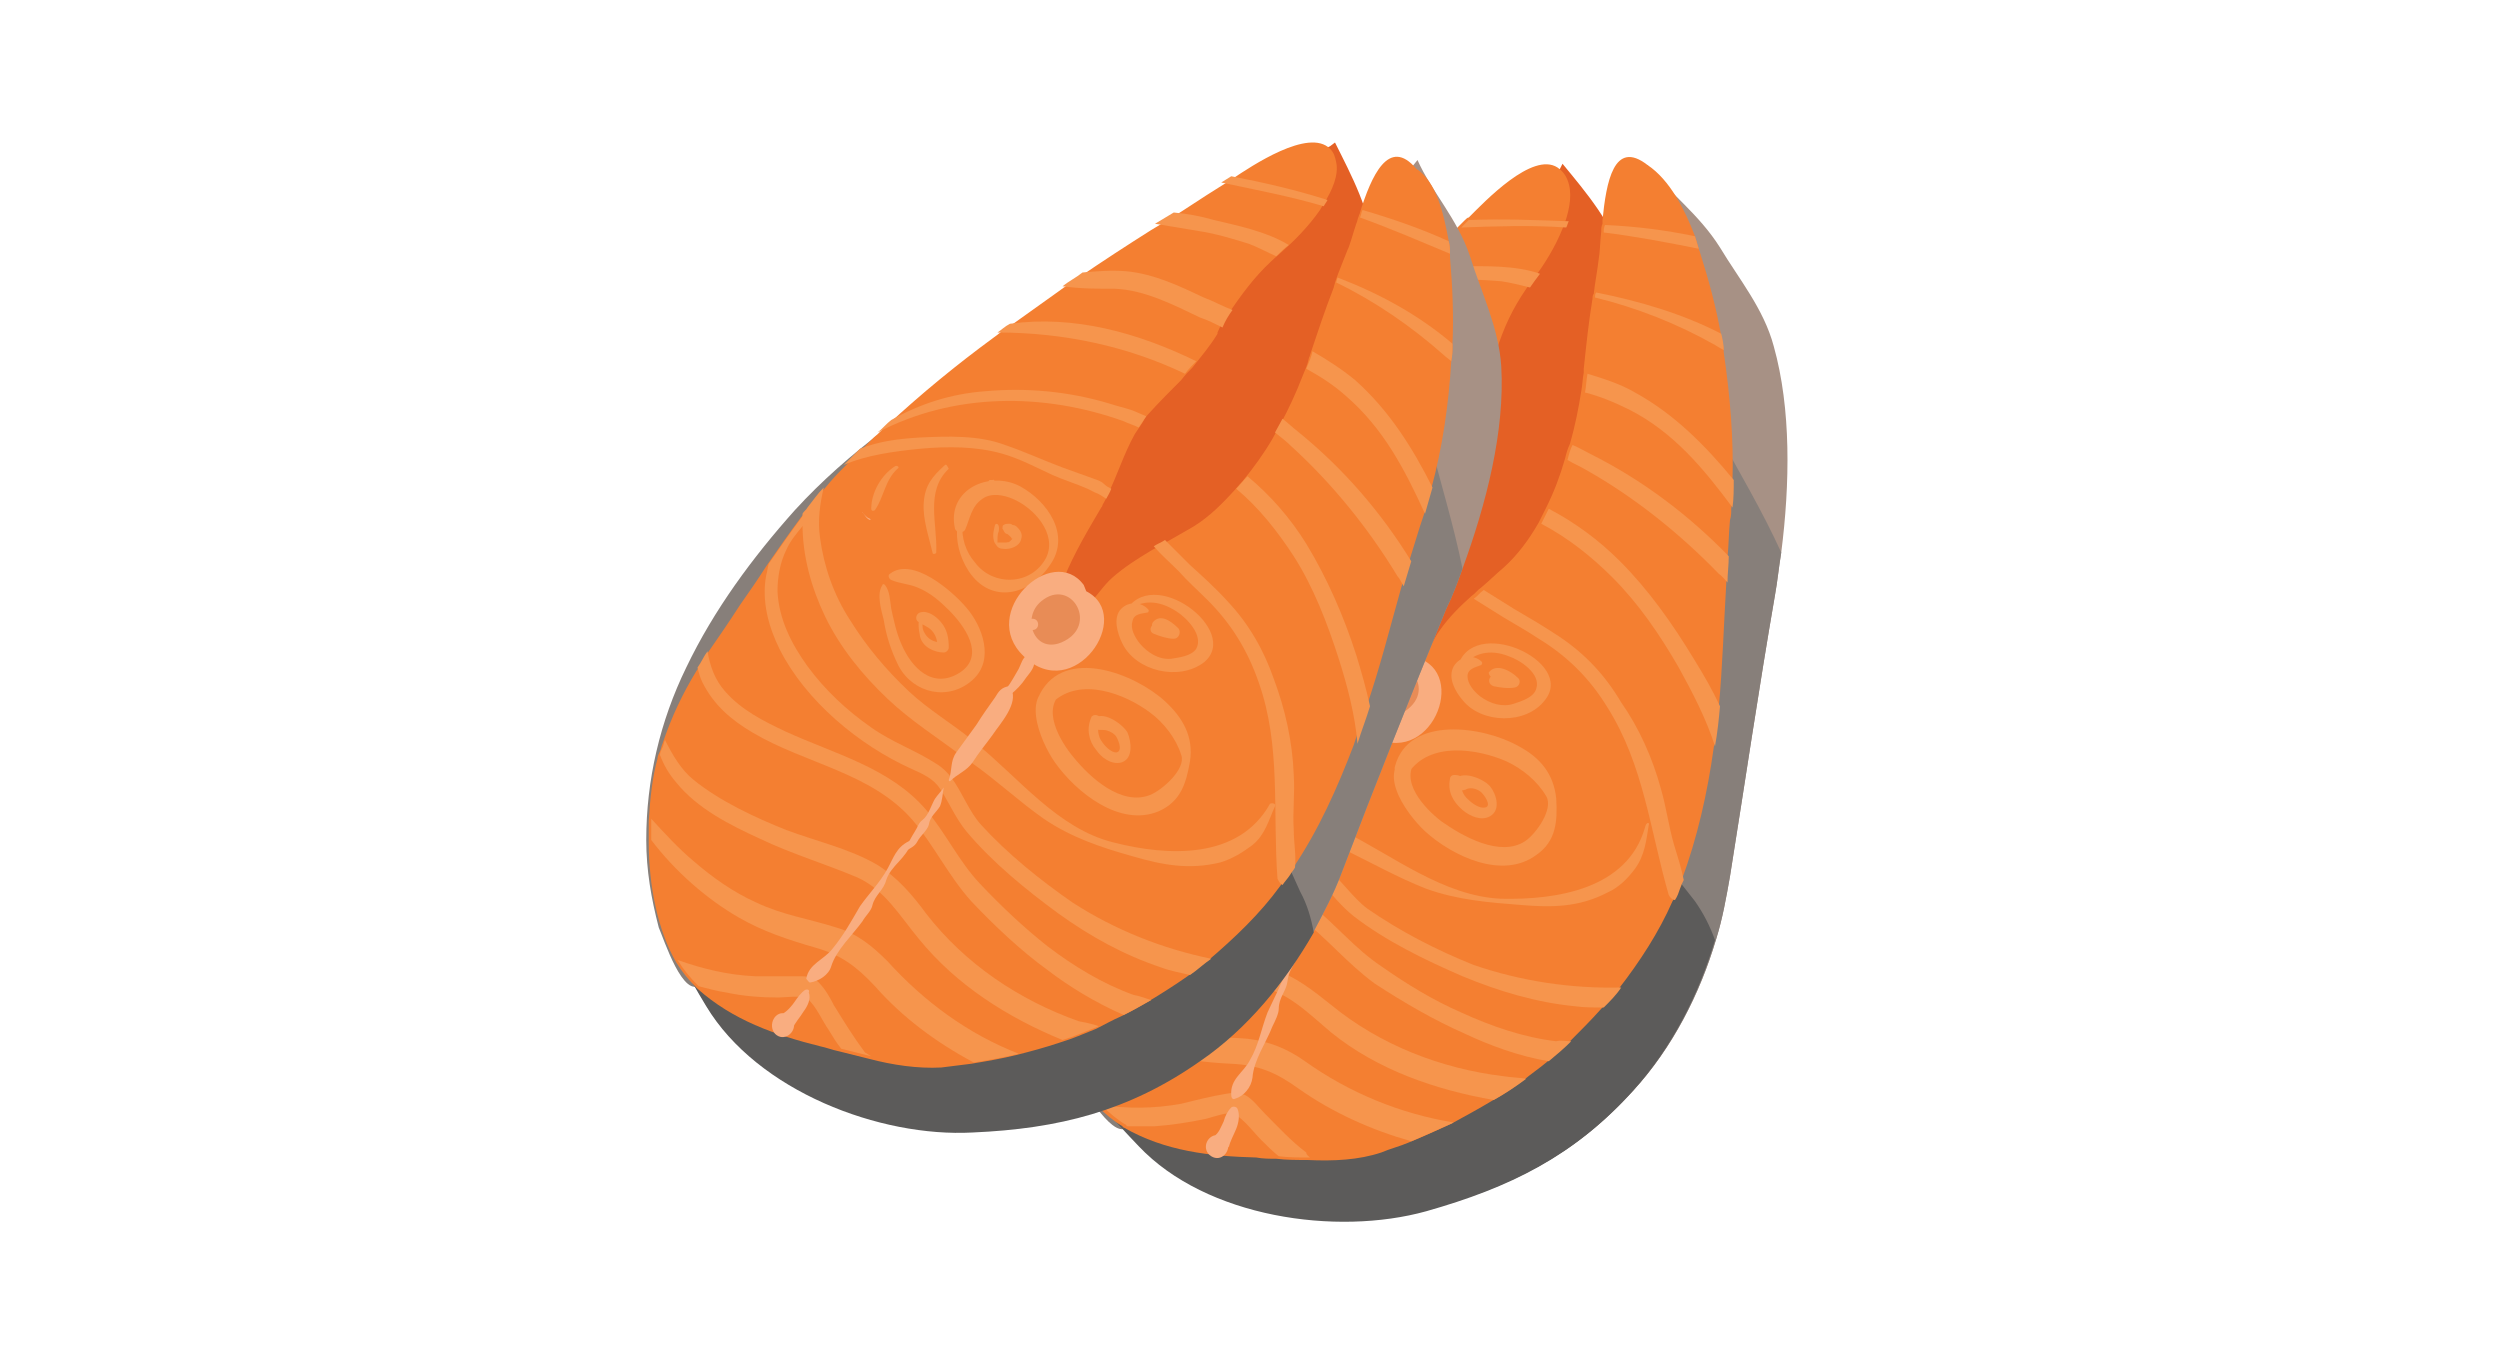 <?xml version="1.0" encoding="utf-8"?>
<!-- Generator: Adobe Illustrator 21.0.0, SVG Export Plug-In . SVG Version: 6.00 Build 0)  -->
<svg version="1.1" id="Слой_3" xmlns="http://www.w3.org/2000/svg" xmlns:xlink="http://www.w3.org/1999/xlink" x="0px" y="0px"
	 viewBox="0 0 200 109" style="enable-background:new 0 0 200 109;" xml:space="preserve">
<style type="text/css">
	.st0{fill:#877F7A;}
	.st1{fill:#A79185;}
	.st2{fill:#5C5B5A;}
	.st3{fill:#E46025;}
	.st4{fill:#F47F31;}
	.st5{fill:#F6954D;}
	.st6{fill:#F9AD80;}
	.st7{fill:#E88C56;}
</style>
<g>
	<path class="st0" d="M90.3,90c0.5-0.8,0-1.6-0.2-2.4c-0.3-1-0.8-2-1.1-3.1c-0.5-2.2-1.3-4.2-1.6-6.4c-0.6-4,0-8.1,1.1-12
		c1.1-4.3,3-8.4,5.3-12.2c1.5-2.5,3.2-4.8,5-7c1.8-2.2,4.3-4.3,4.8-7.2c0.2-1-0.6-2.3-1.8-1.9c-0.6,0.2-1.2,0.3-1.7,0.7
		c-0.7,0.5-1.4,1.1-2,1.7c-1.1,1.1-2,2.3-3,3.5c-2,2.4-3.9,4.9-5.4,7.7c-2.5,4.4-4.6,9.2-5.7,14.2c-1.1,4.7-1.1,9.5-0.1,14.2
		c0.5,2.3,1.4,4.5,2.5,6.7C86.6,87,89.3,91.6,90.3,90L90.3,90z"/>
	<path class="st1" d="M141.9,27.7c1.4,5,1.3,11,0.6,16.5c-0.2,1.2-0.3,2.3-0.5,3.4c-1.3,7.5-2.4,15-3.6,22.5c-0.3,1.7-0.6,3.4-1.1,5
		c-1.3,4.4-3.5,8.7-6.6,12.1c-4.7,5.2-9.8,7.7-16.5,9.6c-7.2,2-17.6,0.5-23-5.2c-2-2.1-4.2-4.4-5.4-7.2c-0.2-0.4-0.4-0.9-0.5-1.3
		c-0.9-2.9-0.9-6.4-0.4-9.8c0.7-4.7,2.4-9.3,4.1-12.7c1.9-3.8,4.5-6.8,8.1-9c2.7-1.6,5.9-2.2,8.8-3.4c8-3.4,15.5-10.3,20-17.7
		c3.1-5.2,2.6-11.7,5.6-16.7l0.3-0.6c1.7,2.2,4.1,3.9,5.8,6.6C139.1,22.3,141.1,24.7,141.9,27.7z"/>
	<path class="st0" d="M142.5,44.2c-0.2,1.2-0.3,2.3-0.5,3.4c-1.3,7.5-2.4,15-3.6,22.5c-0.3,1.7-0.6,3.4-1.1,5
		c-1.3,4.4-3.5,8.7-6.6,12.1c-4.7,5.2-9.8,7.7-16.5,9.6c-7.2,2-17.6,0.5-23-5.2c-2-2.1-4.2-4.4-5.4-7.2c-0.2-0.4-0.4-0.9-0.5-1.3
		c0.8-0.7,1.9-1.3,3.3-1.8c4.3-1.3,8.8-1.7,13.1-2.9c5.4-1.5,10.5-3.9,15.2-7.1c3.9-2.6,6.8-6,9-9.8c2.9-4.9,4.8-10.4,6.5-15.9
		c0.9-2.9,1.7-9.2,4.7-10.8l0.3-0.2C139.1,37.7,141,40.9,142.5,44.2z"/>
	<path class="st2" d="M137.2,75.2c-1.3,4.4-3.5,8.7-6.6,12.1c-4.7,5.2-9.8,7.7-16.5,9.6c-7.2,2-17.6,0.5-23-5.2
		c-2-2.1-4.2-4.4-5.4-7.2c-0.2-0.4-0.4-0.9-0.5-1.3c-0.9-2.9-0.9-6.4-0.4-9.8c0.1,0,0.1,0,0.2,0c3.5,0.8,6.3,1.6,10,1.5
		c4.8-0.1,8.7-1.2,13.2-2.9c5.6-2.1,9.6-5.7,14.3-9.2c1.4-1,2.5-1.4,3.4-1.3c1.4,0.1,2.5,1.3,3.8,3c2,2.5,3.9,5.1,5.9,7.6
		C136.3,73.1,136.8,74.1,137.2,75.2z"/>
	<path class="st3" d="M125,13.1c1.9,2.3,4,4.8,4.8,7.6c0.8,2.8,0.8,6.1,0.7,9.2c-0.2,9-6.7,16.8-13.1,22.1c-2.1,1.7-5.7,5.2-7.1,1.3
		c-1.4-3.7,1.9-8.4,2.6-12c1.7-8.9,5.5-17.5,10.1-25.1c0.5-0.9,0.9-2,1.8-2.7L125,13.1z"/>
	<path class="st4" d="M135.6,18.9c0.1,0.3,0.2,0.7,0.3,1c0,0.1,0.1,0.2,0.1,0.3c0.7,2.2,1.3,4.4,1.7,6.7c0.1,0.4,0.2,0.9,0.2,1.3
		c0.5,3.4,0.8,6.9,0.7,10.3l0,0c0,0.7,0,1.5-0.1,2.2c0,0.3,0,0.6-0.1,0.9c-0.1,1-0.1,2-0.2,3c0,0.7-0.1,1.4-0.1,2.1
		c-0.2,3.3-0.3,6.7-0.6,9.9c-0.1,1.1-0.2,2.1-0.4,3.2c-0.5,3.6-1.3,7.2-2.6,10.7c-0.1,0.2-0.2,0.4-0.3,0.7c-0.1,0.3-0.2,0.6-0.4,0.9
		c-1.1,2.5-2.6,4.8-4.3,7c0,0,0,0,0,0c-0.4,0.6-0.9,1.1-1.4,1.6c-0.8,0.9-1.7,1.8-2.6,2.7c-0.6,0.6-1.2,1.1-1.8,1.6
		c-0.6,0.5-1.2,0.9-1.8,1.4l0,0c-0.8,0.6-1.7,1.2-2.6,1.7c-1,0.6-2.1,1.2-3.2,1.8l0,0c-1.1,0.5-2.2,1-3.4,1.5l0,0
		c-0.7,0.3-1.5,0.5-2.2,0.8c-1.8,0.6-3.8,0.7-5.9,0.6l0,0c-0.8,0-1.7,0-2.5-0.1c-0.5,0-1.1,0-1.6-0.1c-3.7-0.1-7.3-0.5-10.6-2.4
		c0,0,0,0,0,0c0,0-0.1,0-0.1-0.1c-0.7-0.4-1.4-1-2-1.6c-2.1-2.2-3.5-5.5-4.2-8.9c-0.1-0.6-0.3-1.1-0.4-1.7l0,0
		c-0.3-1.8-0.4-3.5-0.4-5.1l0,0c0-0.2,0-0.4,0-0.6c0-0.2,0-0.4,0-0.7c0.2-2.2,0.7-4.3,1.4-6.3c0.2-0.5,0.3-1,0.5-1.4
		c0.5-1.5,1.2-3,1.8-4.5c0.5-1.1,0.9-2.3,1.4-3.5c0.6-1.5,1.2-2.9,1.8-4.3c0.1-0.2,0.2-0.4,0.3-0.6c0.3-0.6,0.6-1.2,0.9-1.8
		c0.4-0.7,0.7-1.4,1.1-2c0.2-0.3,0.3-0.5,0.5-0.8c0.2-0.3,0.3-0.5,0.5-0.8c0,0,0,0,0,0c0.4-0.6,0.7-1.1,1.1-1.6c0,0,0,0,0,0
		c0.3-0.4,0.6-0.8,0.8-1.2c2.1-3,4.3-5.9,6.7-8.7c0.3-0.3,0.5-0.6,0.8-0.9l0,0c1.1-1.3,2.3-2.6,3.5-3.9c0.5-0.5,0.9-1,1.4-1.5
		c1.6-1.7,3.2-3.4,4.8-5c0.4-0.4,0.8-0.8,1.2-1.2c1.1-1.1,2.2-2.2,3.3-3.3c0.2-0.2,0.4-0.4,0.6-0.6c0.1-0.1,0.2-0.2,0.3-0.2
		c1.3-1.3,5.1-5.3,7.1-4c0.3,0.2,0.6,0.5,0.8,1c0.4,1,0.2,2.2-0.2,3.4c-0.1,0.2-0.1,0.3-0.2,0.5c-0.6,1.5-1.5,2.9-2.1,3.7
		c0,0,0,0,0,0c-0.3,0.4-0.5,0.7-0.8,1.1c-1.1,1.6-1.8,3.1-2.4,5c-0.2,0.5-0.3,1-0.5,1.5c0,0,0,0,0,0.1c-0.4,1.1-0.8,2.1-1.4,3
		c-0.2,0.4-0.5,0.8-0.7,1.1c-0.7,1.1-1.4,2.2-2,3.3c-0.1,0.2-0.2,0.4-0.3,0.6c-0.1,0.3-0.3,0.7-0.4,1c-0.5,1.7-0.6,3.5-1.1,5.3
		c-0.1,0.3-0.1,0.6-0.2,0.9c0,0.1,0,0.2-0.1,0.3c-0.6,1.9-1.3,4.1-1.7,6.2c-0.1,0.5-0.2,1.1-0.2,1.6c0.2,0.1,0.3,0.2,0.5,0.3l0,0
		c0.3,0.1,0.5,0.2,0.7,0.2c0,0,0,0,0,0c0.7,0.1,1.1-0.2,1.5-0.7c0.5-0.6,0.8-1.6,1.4-2.4c0.7-1,1.6-1.9,2.5-2.7
		c0.3-0.2,0.5-0.5,0.8-0.7c0.6-0.5,1.2-1.1,1.8-1.6c1.1-1,2-2.2,2.8-3.6c0.2-0.4,0.4-0.8,0.6-1.2c0.6-1.2,1.1-2.5,1.5-3.9
		c0.1-0.4,0.2-0.8,0.4-1.2c0.4-1.4,0.7-2.9,0.9-4.2c0.1-0.5,0.1-1,0.2-1.5c0-0.1,0-0.2,0-0.3c0.2-1.9,0.4-3.8,0.7-5.6
		c0-0.1,0-0.3,0.1-0.4c0.1-0.9,0.3-1.9,0.4-2.8c0.1-0.5,0.1-1.3,0.2-2.2c0-0.2,0-0.4,0.1-0.6c0-0.1,0-0.2,0-0.3
		c0.3-3,0.9-6.5,3.6-4.4C133.6,14.4,134.8,16.8,135.6,18.9z"/>
	<path class="st5" d="M119.9,28.1c-0.2,0.5-0.3,1-0.5,1.5c-0.6-0.1-1.3-0.3-1.9-0.4c-2.3-0.5-4.8-1.2-7.2-0.7
		c-1.4,0.3-2.8,0.6-4.1,0.7c0.5-0.5,0.9-1,1.4-1.5c1.1-0.4,2.2-0.7,3.4-0.9c2.1-0.3,4.5,0.3,6.6,0.7
		C118.3,27.7,119.1,27.9,119.9,28.1z"/>
	<path class="st5" d="M138.7,38.4L138.7,38.4c0,0.7,0,1.5-0.1,2.2c-2.3-3.1-4.7-6-8.2-7.8c-1.2-0.6-2.4-1.1-3.6-1.4
		c0.1-0.5,0.1-1,0.2-1.5c1.3,0.4,2.6,0.8,3.8,1.5C133.9,33.1,136.4,35.6,138.7,38.4z"/>
	<path class="st5" d="M118,32.7c-0.2,0.4-0.5,0.8-0.7,1.1c-5-1.1-10.2-1.1-15.4,0.1c0.3-0.3,0.5-0.6,0.8-0.9l0,0
		C107.6,31.2,112.9,31.4,118,32.7z"/>
	<path class="st5" d="M138.3,44.5c0,0.7-0.1,1.4-0.1,2.1c-0.2-0.2-0.4-0.5-0.7-0.7c-3.1-3.2-6.7-6.1-10.6-8.3
		c-0.5-0.3-1-0.5-1.5-0.8c0.1-0.4,0.2-0.8,0.4-1.2c0.5,0.2,1,0.5,1.4,0.7C131.4,38.4,135.1,41.2,138.3,44.5z"/>
	<path class="st5" d="M115.1,37.8c-0.1,0.3-0.3,0.7-0.4,1c-0.4-0.1-0.8-0.1-1.3-0.2c-6.7-0.8-13.7,0.8-19.1,5.2
		c0.3-0.4,0.6-0.8,0.8-1.2c2-1.8,4.2-3.1,6.8-3.9c3.2-1,6.6-1.4,9.9-1.2c0.6,0,1.2,0.1,1.7,0.1C114.1,37.7,114.6,37.7,115.1,37.8z"
		/>
	<path class="st5" d="M137.6,56.5c-0.1,1.1-0.2,2.1-0.4,3.2c-0.7-2.2-1.8-4.3-2.9-6.3c-1.5-2.6-3.2-5.1-5.3-7.2
		c-1.7-1.7-3.6-3.2-5.7-4.3c0.2-0.4,0.4-0.8,0.6-1.2c2.1,1.1,4,2.5,5.7,4.2c2.3,2.3,4.2,5,5.9,7.8C136.3,54,137,55.2,137.6,56.5z"/>
	<path class="st5" d="M129.7,79c-0.4,0.6-0.9,1.1-1.4,1.6c-0.8,0-1.6,0-2.3-0.1c-3.1-0.3-6.1-1.2-9-2.4c-3-1.3-6.1-2.8-8.7-4.8
		c-1-0.8-1.7-1.7-2.5-2.6c-0.1-0.1-0.2-0.2-0.3-0.3c-0.7-0.7-1.6-0.8-2.6-1c-4.5-0.9-9.4-3.4-12.3-6.9c-1.3-1.6-2.3-3.5-2.4-5.6
		c0-0.3,0-0.6,0-0.9c0.6-1.5,1.2-2.9,1.8-4.3c0.1-0.2,0.2-0.4,0.3-0.6c0,0,0,0,0.1,0c0.1-0.1,0.3,0.1,0.2,0.2
		c-0.1,0.4-0.2,0.8-0.4,1.2c-0.3,0.7-0.7,1.4-0.8,2.2c-0.2,1.1-0.3,2.3,0.1,3.4c0.6,2.1,2,3.9,3.6,5.3c1.8,1.5,3.8,2.7,6,3.6
		c1.9,0.8,3.8,1,5.7,1.7c0.5,0.2,1,0.5,1.4,0.8c1.1,0.9,2,2.3,3.2,3.2c2.6,1.8,5.5,3.3,8.5,4.5C121.7,78.5,125.7,79.1,129.7,79z"/>
	<path class="st5" d="M125.7,83.3c-0.6,0.6-1.2,1.1-1.8,1.6c-2.4-0.4-4.8-1.3-6.7-2.2c-2.5-1.1-4.9-2.5-7.2-4
		c-2.2-1.6-3.9-3.7-6-5.3c-4-2.9-9.4-2.5-14-4c-1.8-0.6-3.6-1.5-4.8-3c-0.3-0.4-0.5-0.7-0.6-1.1c0.2-0.5,0.3-1,0.5-1.4
		c0.4,1.1,1.1,2.1,2.1,2.8c1.6,1.1,3.5,1.7,5.4,2.1c4.2,0.9,8.9,1,12.4,3.7c1.9,1.5,3.4,3.4,5.5,4.8c2,1.4,4.1,2.7,6.4,3.7
		c2.4,1.1,5,2,7.6,2.3C124.8,83.2,125.3,83.3,125.7,83.3z"/>
	<path class="st5" d="M122.1,86.3c-0.8,0.6-1.7,1.2-2.6,1.7c-4.6-0.8-9.3-2.4-13-5.4c-1.8-1.5-3.5-3.3-5.9-3.7
		c-2.7-0.6-5.6-0.7-8.3-1.3c-2.6-0.6-5.4-1.3-7.5-2.9c-0.7-0.5-1.3-1.2-1.8-1.9l0,0c0-0.2,0-0.4,0-0.6c0-0.2,0-0.4,0-0.7
		c0.9,1,1.8,2,3,2.6c2.4,1.2,5.4,1.8,8.1,2.3c2.5,0.4,5.3,0.3,7.7,1.1c1.8,0.6,3.2,1.7,4.7,2.9c3.9,3.2,8.8,5.1,13.8,5.7
		C120.9,86.2,121.5,86.2,122.1,86.3z"/>
	<path class="st5" d="M116.3,89.8c-1.1,0.5-2.2,1-3.4,1.5l0,0c-3.2-0.9-6.3-2.3-9-4.2c-1.8-1.3-3.2-1.9-5.4-2
		c-2.2-0.1-4.4-0.4-6.5-1c-2.9-0.9-5.8-2.5-8.1-4.5c-0.1-0.6-0.3-1.1-0.4-1.7c1.3,0.9,2.6,1.8,4.1,2.6c1.8,1,3.7,1.7,5.6,2.1
		c2.2,0.5,4.4,0.3,6.6,0.5c1.7,0.2,3.2,0.8,4.6,1.8C107.9,87.4,112,89.1,116.3,89.8z"/>
	<path class="st5" d="M104.8,92.6c-0.8,0-1.7,0-2.5-0.1c-0.5-0.4-0.9-0.8-1.4-1.3c-0.6-0.6-1.4-1.7-2.2-2.1
		c-0.4-0.2-1.8,0.3-2.2,0.4c-1.4,0.3-2.8,0.5-4.1,0.6c-0.7,0-1.5,0-2.2,0c0,0,0,0,0,0c0,0-0.1,0-0.1-0.1c-0.7-0.4-1.4-1-2-1.6
		c2.1,0.3,4.2,0.3,6.4-0.1c1.2-0.3,2.4-0.6,3.6-0.8c0.5-0.1,1-0.1,1.5,0.1c0.6,0.3,1.1,1,1.6,1.5c1.1,1.1,2.1,2.2,3.3,3.1
		C104.5,92.4,104.7,92.5,104.8,92.6z"/>
	<path class="st5" d="M131.9,66c-0.2,1.2-0.3,2.4-1.1,3.5c-0.6,0.8-1.3,1.5-2.2,1.9c-2.3,1.2-4.5,1.2-6.9,1
		c-2.6-0.2-5.1-0.4-7.6-1.3c-2.3-0.9-4.4-2.1-6.7-3.2c-0.2-0.1-0.5-0.2-0.7-0.3c-2.3-1-4.7-1.8-6.9-3.1c-2.4-1.4-4.6-3.1-6.3-5.3
		c-1.6-2-2.9-4.3-3.4-6.8c0-0.1,0-0.2,0-0.2c0-0.2-0.1-0.3-0.1-0.5c0.1-0.2,0.2-0.4,0.3-0.6c0.3-0.6,0.6-1.2,0.9-1.8
		c0,1.3,0.1,2.6,0.6,4c0.8,2.2,2.1,4.3,3.8,6c1.7,1.8,3.7,3.3,5.9,4.5c1.9,1.1,4,1.8,5.9,2.7c0,0,0.1,0,0.1,0c4,2,8,5.2,12.6,5.4
		c4.5,0.1,10.1-0.8,11.5-5.7C131.7,65.7,132,65.8,131.9,66z"/>
	<path class="st5" d="M113.6,44.1c-0.1,0.3-0.1,0.6-0.2,0.9c-0.3-0.1-0.6-0.2-1-0.3c-0.2,0-0.4-0.1-0.6-0.1c-1-0.2-2-0.3-3-0.5
		c-1.4-0.3-2.8-0.7-4.2-0.7c-2.2-0.1-4.5,0.4-6.5,1.1c-1.9,0.6-4,1.4-5.7,2.6c0.2-0.3,0.3-0.5,0.5-0.8c0.2-0.3,0.3-0.5,0.5-0.8
		c0,0,0,0,0,0c1.3-0.9,2.9-1.5,4.5-1.9c2.1-0.6,4.5-1.2,6.8-0.9c1.6,0.2,3.2,0.6,4.8,0.8c0.9,0.1,1.8,0.2,2.7,0.3
		c0.3,0.1,0.6,0.1,0.9,0.2C113.2,44,113.4,44,113.6,44.1z"/>
	<path class="st5" d="M132.9,63.2c0.4,1.4,0.6,2.9,1,4.3c0.3,1,0.6,1.9,0.8,2.9c-0.1,0.2-0.2,0.4-0.3,0.7c-0.1,0.3-0.2,0.6-0.4,0.9
		c-0.2,0-0.4-0.2-0.5-0.4c-1.5-5.2-2-10.4-4.9-15c-1.4-2.3-3.2-4.1-5.5-5.5c-0.9-0.6-1.8-1.1-2.8-1.7c-0.8-0.5-1.6-1-2.4-1.5
		c0.3-0.2,0.5-0.5,0.8-0.7c0.8,0.5,1.6,1,2.4,1.5c1.2,0.7,2.4,1.4,3.6,2.2c2.1,1.4,3.7,3.1,5,5.3C131.1,58.2,132.2,60.6,132.9,63.2z
		"/>
	<path class="st5" d="M113.1,60.2c-3.3,1.1-0.7,4.8,0.9,6.3c2.2,2,6.2,3.9,8.9,1.9c1.6-1.1,1.7-2.7,1.6-4.5c-0.2-2-1.3-3.3-3-4.2
		c-2.8-1.6-8.8-2.5-9.9,1.6c-0.2,0.7,0.7,1,1.1,0.5c1.7-2.5,5.5-1.9,7.8-0.9c1.3,0.6,2.5,1.6,3.2,2.8c0.6,1-0.8,3-1.7,3.6
		c-2,1.3-5-0.4-6.7-1.6c-1.3-1-3.5-3.3-1.9-5C113.6,60.5,113.4,60.1,113.1,60.2L113.1,60.2z"/>
	<path class="st5" d="M117,62.7c-0.1-0.1,0-0.4-0.1-0.5c-0.1-0.2-0.4-0.2-0.6-0.2c-0.1,0-0.3,0.1-0.3,0.3c-0.2,1,0.2,1.8,1,2.5
		c0.6,0.5,1.5,0.9,2.2,0.5c0.9-0.5,0.5-1.8,0-2.4c-0.5-0.6-2.4-1.4-2.9-0.4c-0.1,0.2,0,0.6,0.3,0.7c0.3,0.1,0.6,0,0.8-0.1
		c0.3-0.1,0.7,0,1,0.2c0.3,0.2,1,1.2,0.4,1.3c-0.4,0.1-1-0.3-1.3-0.6c-0.5-0.4-0.7-1-0.6-1.6c-0.1,0.1-0.1,0.2-0.2,0.3
		c-0.2-0.1-0.3-0.1-0.2,0c0,0,0.1,0.1,0.1,0.1c0.1,0.1,0.2,0.1,0.3,0.1C117,63.1,117.1,62.9,117,62.7L117,62.7z"/>
	<path class="st5" d="M97.4,55.6c-0.3,0.8,0.4,2,0.7,2.7c0.5,1.2,1.1,2.3,2,3.3c1.6,1.8,4.5,1.9,6-0.2c1.4-1.9-0.2-4.3-1.8-5.6
		c-1.4-1-5.1-3.1-6.6-1.2c-0.1,0.2,0,0.4,0.2,0.5c0.7,0.1,1.4,0,2.2,0.2c1,0.2,2,0.7,2.9,1.3c1.5,0.9,3.7,2.9,2,4.6
		c-1.8,1.9-3.9,0.5-5.1-1.3c-0.6-0.8-1-1.7-1.4-2.6c-0.2-0.6-0.4-1.3-0.9-1.7C97.5,55.5,97.4,55.5,97.4,55.6L97.4,55.6z"/>
	<path class="st5" d="M101.1,57.1c-0.5,0.4-0.1,1.4,0.1,1.9c0.4,0.8,1.4,1,2.2,0.8c0.2,0,0.4-0.3,0.3-0.5c-0.1-0.7-0.4-1.4-1-1.9
		c-0.5-0.4-1.3-0.7-1.8-0.4c-0.2,0.1-0.3,0.6,0,0.7c0.4,0.2,0.8,0.2,1.2,0.5c0.4,0.3,0.7,0.8,0.8,1.3c0.1-0.2,0.2-0.3,0.3-0.5
		c-0.6,0.2-1.1,0.1-1.5-0.4c-0.2-0.2-0.4-0.5-0.4-0.8C101.2,57.6,101.3,57.3,101.1,57.1C101.2,57.1,101.1,57.1,101.1,57.1
		L101.1,57.1z"/>
	<path class="st5" d="M104.3,45.8C104.3,45.8,104.3,45.8,104.3,45.8c0.2-0.1,0.1-0.4-0.1-0.3c-0.1,0-0.1,0.1-0.2,0.1
		c-0.2,0.1,0,0.4,0.1,0.3C104.2,45.9,104.3,45.8,104.3,45.8c0.2-0.1,0.1-0.4-0.1-0.3c0,0,0,0,0,0C104,45.6,104.1,45.9,104.3,45.8
		L104.3,45.8z"/>
	<path class="st5" d="M103.6,46.2c-2.2,1.9-1.6,5,0.3,6.9c2.3,2.2,5.2,0.8,6.3-1.9c1.1-2.7-1.3-4.9-3.7-5.6
		c-2.7-0.7-5.7,1.6-4.3,4.5c0.2,0.3,0.7,0.3,0.8-0.1c0.2-1,0.1-2,0.8-2.7c0.6-0.6,1.6-0.6,2.4-0.5c1.8,0.3,4.2,2,3.6,4
		c-0.6,2.5-3.7,3.1-5.5,1.6C102.5,50.9,101.9,48,103.6,46.2C103.7,46.2,103.7,46.1,103.6,46.2L103.6,46.2z"/>
	<path class="st5" d="M105.2,49c0,0.4,0,0.8,0.2,1.2c0.1,0.1,0.1,0.2,0.2,0.3c0.2,0.1,0.3,0.2,0.5,0.2c0.6,0,1.3-0.5,1.3-1.1
		c0-0.3-0.2-0.6-0.4-0.8c-0.1-0.1-0.3-0.2-0.5-0.2c-0.1,0-0.2-0.1-0.3-0.1c-0.2,0-0.3,0.1-0.4,0.2c-0.1,0.1-0.1,0.2,0,0.3
		c0.1,0.1,0.2,0.3,0.4,0.3c0.1,0,0.2,0.1,0.3,0.1c-0.1,0,0,0,0,0c0,0,0.1,0,0.1,0.1c0.1,0.1-0.1-0.1,0,0c0,0,0,0,0.1,0.1
		c0,0.1-0.1-0.1,0,0c0,0,0,0,0,0c0,0,0,0,0,0c0,0.1,0-0.1,0-0.1c0,0,0,0,0,0.1c0,0.1,0-0.1,0-0.1c0,0,0,0,0,0c0,0.1,0-0.1,0,0
		c0,0,0,0,0,0.1c0,0.1,0-0.1,0-0.1c0,0,0,0,0,0c0,0,0,0.1,0,0.1c0,0,0,0,0,0.1c0,0.1,0.1-0.1,0,0c0,0,0,0,0,0c0,0-0.1,0.1-0.1,0.1
		c0.1-0.1,0,0-0.1,0c0,0-0.1,0-0.1,0c-0.1,0,0.1,0,0,0c0,0,0,0-0.1,0c0,0-0.1,0-0.1,0c0,0-0.1,0,0,0c0,0-0.1,0-0.1,0
		c0,0-0.3,0-0.1,0c0,0-0.1,0-0.1,0c0,0,0,0,0,0c-0.1,0,0.1,0,0,0c0,0-0.1,0-0.1,0c-0.1,0,0,0,0,0c0,0,0,0,0,0c0,0,0,0,0,0
		c0,0,0-0.1,0,0c0,0,0,0,0,0c0,0,0-0.1-0.1-0.1c0-0.1,0-0.1,0-0.1c-0.1-0.2-0.1-0.4-0.1-0.7C105.5,48.7,105.2,48.7,105.2,49
		L105.2,49z"/>
	<path class="st5" d="M100.2,45.2c-0.8,1.1-1.2,1.9-1,3.3c0.2,1.3,1,2.5,1.5,3.7c0.1,0.1,0.3,0,0.2-0.1c-0.4-2.3-2-4.6-0.5-6.8
		C100.5,45.2,100.3,45,100.2,45.2L100.2,45.2z"/>
	<path class="st5" d="M96.4,46.1c-0.9,0.9-1.4,2.5-1.1,3.8c0,0.2,0.3,0.2,0.3,0c0.5-1.2,0.3-2.5,1.1-3.6
		C96.8,46.1,96.5,45.9,96.4,46.1L96.4,46.1z"/>
	<path class="st5" d="M116.8,53.5c1-1.3,2.4-1.6,3.9-1c0.9,0.3,2.6,1.4,2.2,2.6c-0.2,0.7-1.2,1-1.8,1.2c-0.9,0.3-1.9,0-2.7-0.6
		c-0.5-0.4-1-1-1-1.6c0-0.6,0.6-0.7,1.1-0.9c0.1-0.1,0.1-0.2,0-0.3c-0.7-0.6-1.7-0.4-2.2,0.4c-0.5,0.9,0.1,2,0.7,2.7
		c1.5,1.9,5.1,2,6.6,0c2.5-3.1-5.9-6.9-7-2.6C116.5,53.6,116.7,53.6,116.8,53.5L116.8,53.5z"/>
	<path class="st5" d="M119.7,54.3C119.6,54.3,119.7,54.3,119.7,54.3c0.1,0,0.2,0,0.2,0c0.1,0-0.1,0,0,0c0.1,0,0,0,0.1,0
		c0.3,0.1,0.5,0.3,0.7,0.5c0.1-0.3,0.2-0.6,0.2-0.8c-0.4,0.1-0.9,0-1.3,0c-0.5,0-0.7,0.7-0.1,0.9c0.5,0.1,1.1,0.2,1.7,0.1
		c0.4-0.1,0.5-0.6,0.2-0.8c-0.5-0.5-1.7-1.2-2.3-0.4C119.1,54,119.3,54.3,119.7,54.3L119.7,54.3z"/>
	<path class="st5" d="M123.2,21.9C123.2,21.9,123.2,22,123.2,21.9c-0.3,0.4-0.6,0.8-0.8,1.1c-0.8-0.2-1.6-0.4-2.3-0.5
		c-1.3-0.1-2.7-0.2-4.1-0.1c-1.2,0-2.4,0.1-3.6,0.2c0.4-0.4,0.8-0.8,1.2-1.2c1.1-0.1,2.2-0.1,3.3-0.1
		C118.7,21.3,121.2,21.2,123.2,21.9z"/>
	<path class="st5" d="M137.7,26.7c0.1,0.4,0.2,0.9,0.2,1.3c-0.2-0.1-0.4-0.2-0.7-0.4c-3-1.7-6.3-3-9.6-3.8c0-0.1,0-0.3,0.1-0.4
		C131.2,24.1,134.6,25.1,137.7,26.7z"/>
	<path class="st5" d="M125.5,17.7c-0.1,0.2-0.1,0.3-0.2,0.5c-2.8-0.2-5.6-0.1-8.4,0c0.2-0.2,0.4-0.4,0.6-0.6
		C120.2,17.5,122.8,17.6,125.5,17.7z"/>
	<path class="st5" d="M135.6,18.9c0.1,0.3,0.2,0.7,0.3,1c-2.5-0.5-5.1-1-7.6-1.3c0-0.2,0-0.4,0.1-0.6
		C130.8,18.1,133.2,18.4,135.6,18.9z"/>
	<path class="st6" d="M113.1,52.1c-3.2-2.7-7.8,4-3.5,6.7c4.8,2.9,8-5,3.7-6.2L113.1,52.1z"/>
	<path class="st7" d="M110.1,54.1c-1.3,1.6,0.4,4.2,2.3,2.8C115.2,55,112,51.7,110.1,54.1z"/>
	<path class="st6" d="M109.1,61.3c-0.5,0.2-0.7,0.6-0.9,1.1c-0.3,0.8-0.7,1.6-1,2.4c-0.3,0.8-0.7,1.7-1.1,2.5
		c-0.3,0.8,0,1.4-0.1,2.3c0,0.1,0.1,0.1,0.1,0c0.5-0.7,1.1-1,1.5-1.9c0.3-0.8,0.7-1.7,1.1-2.5c0.4-1,1.5-2.9,0.7-3.9
		C109.2,61.3,109.1,61.3,109.1,61.3L109.1,61.3z"/>
	<path class="st6" d="M105.8,70.4c-0.2,0.4-0.4,0.7-0.5,1c-0.2,0.6-0.2,1.4-0.6,1.9c-0.2,0.2-0.3,0.7-0.4,1
		c-0.2,0.5-0.4,0.9-0.4,1.5c0,0.1,0.1,0.1,0.1,0.1c0.3-0.3,0.5-0.5,0.6-0.8c0.2-0.4,0.6-1.1,0.6-1.5c0-0.7,0.4-1.1,0.6-1.6
		C105.9,71.4,105.8,70.9,105.8,70.4C105.8,70.4,105.8,70.4,105.8,70.4L105.8,70.4z"/>
	<path class="st6" d="M98.5,88.6c-0.3,0.3-0.5,0.7-0.6,1.1c-0.2,0.4-0.4,1-0.8,1.2c0.1,0,0.3-0.1,0.4-0.1c0,0,0,0-0.1,0
		c-0.9,0-1.3,1.2-0.5,1.7c0.8,0.5,1.6-0.4,1.3-1.2c0,0,0,0,0-0.1c0,0.2,0,0.4,0.1,0.6c0.1-0.5,0.4-1,0.6-1.5
		c0.2-0.5,0.3-1.1,0.1-1.6C98.9,88.5,98.6,88.5,98.5,88.6L98.5,88.6z"/>
	<path class="st6" d="M98.8,87.9c0.7-0.2,1.3-0.9,1.4-1.7c0.1-1.4,1.1-2.8,1.6-4.1c0.2-0.4,0.5-1,0.5-1.4c0-0.9,0.6-1.4,0.7-2.2
		c0.1-1.2,1.2-2,1.3-3.3c0-0.1-0.1-0.2-0.2-0.1c-0.9,0.7-0.9,1.5-1.2,2.5c-0.4,1.2-1,2.3-1.5,3.4c-0.5,1.3-0.7,2.6-1.4,3.8
		c-0.5,1-1.6,1.5-1.5,2.8C98.5,87.8,98.6,88,98.8,87.9L98.8,87.9z"/>
	<path class="st6" d="M109.4,62c0.3-0.5,0.7-1,1-1.6c0.2-0.5,0.5-1.1,0.3-1.6c0,0.1,0,0.2,0,0.3c0,0,0-0.1,0.1-0.1
		c0.4-0.6-0.9-0.8-0.7-0.1c0,0,0,0.1,0,0.1c0-0.1,0.1-0.2,0.1-0.3c-0.3,0.3-0.3,0.8-0.5,1.2c-0.2,0.6-0.4,1.2-0.6,1.8
		C108.8,62,109.2,62.2,109.4,62L109.4,62z"/>
	<path class="st6" d="M94.6,50.3c0.2,0.2,0.4,0.4,0.7,0.5c0,0,0.1-0.1,0-0.1C95,50.6,94.8,50.4,94.6,50.3
		C94.6,50.2,94.6,50.3,94.6,50.3L94.6,50.3z"/>
	<g>
		<g>
			<path class="st6" d="M109.9,56.5c0.6,0,0.6-0.9,0-0.9C109.3,55.6,109.3,56.5,109.9,56.5L109.9,56.5z"/>
		</g>
	</g>
</g>
<g>
	<path class="st0" d="M56.1,78.7c0.6-0.6,0.4-1.6,0.3-2.4c-0.1-1.1-0.4-2.1-0.4-3.2c0-2.2-0.4-4.3-0.2-6.6c0.3-4.1,1.8-7.9,3.7-11.5
		c2-4,4.8-7.5,7.8-10.7c2-2.1,4.2-4,6.4-5.8c2.2-1.7,5.1-3.3,6.2-6c0.4-1-0.1-2.4-1.4-2.3c-0.7,0.1-1.2,0-1.9,0.3
		c-0.8,0.3-1.6,0.8-2.3,1.3c-1.3,0.8-2.5,1.8-3.7,2.7c-2.5,1.9-4.9,4-7,6.3c-3.4,3.8-6.5,8-8.7,12.6c-2.1,4.3-3.2,9-3.2,13.8
		c0,2.4,0.4,4.7,1,7C53.1,75.1,54.7,80.1,56.1,78.7L56.1,78.7z"/>
	<path class="st1" d="M120.1,29.3c0.3,5.2-1.2,11-3.1,16.2c-0.4,1.1-0.8,2.2-1.3,3.2c-2.9,7.1-5.7,14.1-8.4,21.2
		c-0.6,1.6-1.4,3.1-2.2,4.6c-2.3,4-5.3,7.7-9.1,10.3c-5.7,4-11.3,5.4-18.2,5.7c-7.4,0.4-17.2-3.3-21.3-10.1
		c-1.5-2.5-3.1-5.2-3.7-8.2c-0.1-0.5-0.2-0.9-0.2-1.4c-0.3-3,0.5-6.4,1.8-9.7c1.7-4.4,4.4-8.6,6.8-11.5c2.6-3.3,5.9-5.7,9.9-7
		c3-1,6.2-0.9,9.3-1.4c8.6-1.5,17.4-6.6,23.4-12.9c4.2-4.4,5.1-10.9,9.2-15l0.4-0.5c1.1,2.5,3.2,4.7,4.2,7.7
		C118.5,23.4,119.9,26.2,120.1,29.3z"/>
	<path class="st0" d="M117,45.5c-0.4,1.1-0.8,2.2-1.3,3.2c-2.9,7.1-5.7,14.1-8.4,21.2c-0.6,1.6-1.4,3.1-2.2,4.6
		c-2.3,4-5.3,7.7-9.1,10.3c-5.7,4-11.3,5.4-18.2,5.7c-7.4,0.4-17.2-3.3-21.3-10.1c-1.5-2.5-3.1-5.2-3.7-8.2
		c-0.1-0.5-0.2-0.9-0.2-1.4c0.9-0.5,2.1-0.9,3.7-1c4.5-0.3,8.9,0.3,13.4,0c5.6-0.3,11.2-1.5,16.4-3.6c4.4-1.7,7.9-4.4,11-7.5
		c3.9-4.1,7-9.1,9.8-14.1c1.5-2.7,3.7-8.6,7-9.6l0.4-0.1C115.2,38.5,116.3,42,117,45.5z"/>
	<path class="st2" d="M105.1,74.6c-2.3,4-5.3,7.7-9.1,10.3c-5.7,4-11.3,5.4-18.2,5.7c-7.4,0.4-17.2-3.3-21.3-10.1
		c-1.5-2.5-3.1-5.2-3.7-8.2c-0.1-0.5-0.2-0.9-0.2-1.4c-0.3-3,0.5-6.4,1.8-9.7c0.1,0,0.1,0.1,0.2,0.1c3.2,1.5,5.8,3,9.4,3.7
		c4.7,1,8.8,0.8,13.5,0.1c6-0.8,10.6-3.5,15.9-5.8c1.6-0.7,2.7-0.8,3.6-0.5c1.3,0.4,2.1,1.8,3,3.8c1.4,2.9,2.7,5.8,4,8.7
		C104.6,72.4,104.9,73.5,105.1,74.6z"/>
	<path class="st3" d="M106.8,11.4c1.3,2.6,2.9,5.6,3,8.4c0.1,2.9-0.6,6.2-1.3,9.1c-2.2,8.7-10.2,14.9-17.7,18.7
		c-2.4,1.2-6.7,3.8-7.2-0.3c-0.5-3.9,3.7-7.8,5.1-11.1c3.6-8.3,9.2-15.9,15.4-22.3c0.7-0.8,1.4-1.8,2.3-2.2L106.8,11.4z"/>
	<path class="st4" d="M115.9,19.3c0.1,0.4,0.1,0.7,0.1,1c0,0.1,0,0.2,0,0.3c0.2,2.3,0.3,4.6,0.2,6.9c0,0.5,0,0.9-0.1,1.4
		c-0.2,3.4-0.7,6.9-1.6,10.2l0,0c-0.2,0.7-0.4,1.4-0.6,2.1c-0.1,0.3-0.2,0.6-0.3,0.9c-0.3,1-0.6,1.9-0.9,2.9c-0.2,0.7-0.4,1.3-0.6,2
		c-0.9,3.2-1.7,6.4-2.8,9.6c-0.3,1-0.7,2-1,3c-1.3,3.4-2.8,6.8-4.9,9.9c-0.1,0.2-0.3,0.4-0.4,0.6c-0.2,0.3-0.4,0.5-0.6,0.8
		c-1.6,2.2-3.6,4.1-5.7,5.9c0,0,0,0,0,0c-0.6,0.4-1.1,0.9-1.7,1.3c-1,0.7-2.1,1.4-3.1,2c-0.7,0.4-1.4,0.8-2.2,1.2
		c-0.7,0.3-1.4,0.7-2,1l0,0c-1,0.4-1.9,0.8-2.9,1.1c-1.2,0.4-2.3,0.7-3.5,1l0,0c-1.2,0.3-2.4,0.5-3.6,0.7l0,0
		c-0.8,0.1-1.6,0.2-2.4,0.3c-1.9,0.1-3.9-0.2-5.8-0.7l0,0c-0.8-0.2-1.6-0.4-2.4-0.6c-0.5-0.1-1-0.3-1.5-0.4c-3.6-0.9-7-2.1-9.8-4.6
		c0,0,0,0,0,0c0,0-0.1-0.1-0.1-0.1c-0.6-0.6-1.1-1.2-1.6-2c-1.5-2.6-2.2-6.2-2.2-9.6c0-0.6,0-1.2,0-1.7l0,0c0.1-1.8,0.3-3.6,0.7-5
		l0,0c0-0.2,0.1-0.4,0.2-0.6c0.1-0.2,0.1-0.4,0.2-0.6c0.7-2.1,1.6-4,2.7-5.8c0.3-0.4,0.5-0.9,0.8-1.3c0.9-1.3,1.8-2.6,2.7-4
		c0.7-1,1.4-2,2.1-3.1c0.9-1.3,1.8-2.6,2.7-3.8c0.1-0.2,0.3-0.3,0.4-0.5c0.4-0.5,0.8-1.1,1.3-1.6c0.5-0.6,1-1.2,1.5-1.7
		c0.2-0.2,0.4-0.4,0.6-0.6c0.2-0.2,0.4-0.4,0.7-0.7c0,0,0,0,0,0c0.5-0.5,0.9-0.9,1.4-1.4c0,0,0,0,0,0c0.4-0.3,0.7-0.7,1.1-1
		c2.7-2.5,5.5-4.8,8.5-7c0.3-0.2,0.6-0.5,1-0.7l0,0c1.4-1,2.8-2,4.2-3c0.5-0.4,1.1-0.7,1.6-1.1c1.9-1.3,3.9-2.6,5.8-3.8
		c0.5-0.3,1-0.6,1.5-0.9c1.3-0.8,2.6-1.7,3.9-2.5c0.3-0.2,0.5-0.3,0.8-0.5c0.1-0.1,0.2-0.1,0.3-0.2c1.5-1,6.1-4.1,7.8-2.4
		c0.3,0.3,0.4,0.6,0.5,1.1c0.2,1-0.3,2.2-1,3.3c-0.1,0.2-0.2,0.3-0.3,0.5c-0.9,1.3-2.1,2.5-2.9,3.2c0,0,0,0,0,0
		c-0.3,0.3-0.7,0.6-1,0.9c-1.4,1.3-2.4,2.7-3.5,4.3c-0.3,0.4-0.6,0.9-0.8,1.4c0,0,0,0,0,0.1c-0.6,1-1.3,1.8-2,2.7
		c-0.3,0.3-0.6,0.6-0.9,1c-0.9,0.9-1.8,1.8-2.7,2.8c-0.2,0.2-0.3,0.4-0.4,0.6c-0.2,0.3-0.4,0.6-0.6,0.9c-0.9,1.6-1.4,3.3-2.2,4.9
		c-0.1,0.3-0.3,0.6-0.4,0.8c0,0.1-0.1,0.2-0.1,0.2c-1,1.7-2.2,3.7-3,5.7c-0.2,0.5-0.4,1-0.6,1.5c0.2,0.1,0.3,0.3,0.4,0.4l0,0
		c0.2,0.2,0.4,0.3,0.6,0.4c0,0,0,0,0,0c0.7,0.3,1.2,0.1,1.6-0.3c0.6-0.5,1.1-1.4,1.9-2.1c0.9-0.8,2-1.5,3-2.1
		c0.3-0.2,0.6-0.3,0.9-0.5c0.7-0.4,1.4-0.8,2.1-1.2c1.3-0.7,2.4-1.7,3.5-2.9c0.3-0.3,0.6-0.7,0.9-1c0.9-1.1,1.7-2.2,2.4-3.4
		c0.2-0.4,0.4-0.7,0.6-1.1c0.7-1.3,1.3-2.6,1.8-3.9c0.2-0.5,0.4-0.9,0.5-1.4c0-0.1,0.1-0.2,0.1-0.3c0.6-1.8,1.2-3.6,1.9-5.4
		c0-0.1,0.1-0.3,0.1-0.4c0.3-0.9,0.7-1.8,1-2.6c0.2-0.4,0.4-1.2,0.7-2.1c0.1-0.2,0.1-0.4,0.2-0.6c0-0.1,0.1-0.2,0.1-0.3
		c0.9-2.9,2.3-6.1,4.5-3.5C114.9,14.5,115.5,17.1,115.9,19.3z"/>
	<path class="st5" d="M98.6,24.8c-0.3,0.4-0.6,0.9-0.8,1.4c-0.6-0.3-1.2-0.6-1.8-0.8c-2.1-1-4.4-2.2-6.8-2.3c-1.5,0-2.8,0-4.2-0.2
		c0.5-0.4,1.1-0.7,1.6-1.1c1.1-0.1,2.3-0.2,3.5-0.1c2.2,0.2,4.3,1.2,6.2,2.1C97.1,24.1,97.8,24.5,98.6,24.8z"/>
	<path class="st5" d="M114.6,39L114.6,39c-0.2,0.7-0.4,1.4-0.6,2.1c-1.6-3.5-3.3-6.8-6.3-9.4c-1-0.9-2.1-1.6-3.2-2.2
		c0.2-0.5,0.4-0.9,0.5-1.4c1.2,0.7,2.3,1.4,3.4,2.3C111.1,32.8,113,35.8,114.6,39z"/>
	<path class="st5" d="M95.7,28.9c-0.3,0.3-0.6,0.6-0.9,1c-4.6-2.2-9.7-3.3-15-3.3c0.3-0.2,0.6-0.5,1-0.7l0,0
		C85.9,25.2,91,26.6,95.7,28.9z"/>
	<path class="st5" d="M112.9,44.9c-0.2,0.7-0.4,1.3-0.6,2c-0.2-0.3-0.3-0.6-0.5-0.8c-2.3-3.8-5.2-7.4-8.5-10.4
		c-0.4-0.4-0.8-0.7-1.3-1.1c0.2-0.4,0.4-0.7,0.6-1.1c0.4,0.3,0.8,0.7,1.2,1C107.5,37.5,110.5,41,112.9,44.9z"/>
	<path class="st5" d="M91.7,33.3c-0.2,0.3-0.4,0.6-0.6,0.9c-0.4-0.2-0.8-0.3-1.2-0.5c-6.4-2.3-13.6-2.3-19.7,0.9
		c0.4-0.3,0.7-0.7,1.1-1c2.3-1.3,4.8-2.1,7.5-2.3c3.3-0.3,6.7,0,10,1c0.6,0.2,1.1,0.3,1.7,0.5C90.8,32.9,91.2,33.1,91.7,33.3z"/>
	<path class="st5" d="M109.6,56.5c-0.3,1-0.7,2-1,3c-0.2-2.3-0.8-4.6-1.5-6.8c-0.9-2.8-2-5.7-3.6-8.2c-1.3-2-2.8-3.9-4.6-5.4
		c0.3-0.3,0.6-0.7,0.9-1c1.8,1.5,3.4,3.3,4.7,5.4c1.7,2.8,3,5.8,4,8.9C108.9,53.7,109.3,55.1,109.6,56.5z"/>
	<path class="st5" d="M96.9,76.7c-0.6,0.4-1.1,0.9-1.7,1.3c-0.8-0.2-1.5-0.3-2.3-0.6c-3-1-5.7-2.5-8.2-4.3c-2.6-1.9-5.3-4.1-7.4-6.6
		c-0.8-1-1.3-2.1-1.9-3.1c-0.1-0.1-0.1-0.2-0.2-0.3c-0.5-0.8-1.4-1.2-2.3-1.6c-4.2-1.9-8.4-5.4-10.5-9.5c-0.9-1.8-1.5-3.9-1.1-6
		c0.1-0.3,0.1-0.6,0.2-0.9c0.9-1.3,1.8-2.6,2.7-3.8c0.1-0.2,0.3-0.3,0.4-0.5c0,0,0,0,0.1,0c0.1-0.1,0.2,0.1,0.2,0.2
		c-0.2,0.4-0.4,0.8-0.7,1.1c-0.5,0.6-1,1.2-1.3,1.9c-0.5,1-0.7,2.2-0.7,3.3c0.1,2.2,1.1,4.2,2.4,6c1.4,1.9,3.1,3.5,5.1,4.9
		c1.7,1.2,3.5,1.8,5.2,2.9c0.5,0.3,0.9,0.7,1.2,1.1c0.9,1.2,1.4,2.7,2.4,3.8c2.1,2.3,4.7,4.4,7.3,6.2C89.2,74.4,93,75.9,96.9,76.7z"
		/>
	<path class="st5" d="M92.1,80c-0.7,0.4-1.4,0.8-2.2,1.2c-2.3-1-4.4-2.3-6.1-3.6c-2.2-1.6-4.2-3.5-6.1-5.5c-1.8-2-3-4.5-4.7-6.5
		c-3.3-3.8-8.6-4.5-12.8-7c-1.7-1-3.1-2.2-4-4c-0.2-0.4-0.3-0.8-0.4-1.2c0.3-0.4,0.5-0.9,0.8-1.3c0.2,1.2,0.6,2.3,1.4,3.2
		c1.3,1.5,3.1,2.4,4.8,3.2c3.9,1.8,8.4,2.9,11.3,6.3c1.6,1.9,2.6,4.1,4.3,5.9c1.7,1.8,3.5,3.5,5.4,5c2.1,1.6,4.4,3,6.9,3.9
		C91.3,79.7,91.7,79.9,92.1,80z"/>
	<path class="st5" d="M87.9,82.1c-1,0.4-1.9,0.8-2.9,1.1c-4.4-1.8-8.5-4.4-11.5-8.1c-1.5-1.8-2.7-3.9-4.9-4.9
		c-2.6-1.1-5.3-1.9-7.8-3.1c-2.4-1.1-5-2.4-6.7-4.5c-0.6-0.7-1-1.4-1.3-2.2l0,0c0-0.2,0.1-0.4,0.2-0.6c0.1-0.2,0.1-0.4,0.2-0.6
		c0.6,1.2,1.3,2.4,2.3,3.2c2.1,1.7,4.9,3,7.4,4c2.4,0.9,5.1,1.5,7.3,2.8c1.6,1,2.8,2.4,3.9,3.9c3.1,4,7.4,6.9,12.2,8.6
		C86.8,81.8,87.4,81.9,87.9,82.1z"/>
	<path class="st5" d="M81.5,84.3c-1.2,0.3-2.4,0.5-3.6,0.7l0,0c-3-1.6-5.7-3.6-7.9-6.1c-1.5-1.6-2.7-2.5-4.8-3.1
		c-2.1-0.6-4.2-1.3-6.1-2.4c-2.6-1.5-5.1-3.7-7-6.2c0-0.6,0-1.2,0-1.7c1.1,1.2,2.2,2.4,3.4,3.4c1.5,1.3,3.2,2.5,5,3.3
		c2.1,1,4.2,1.3,6.4,2c1.7,0.5,2.9,1.5,4.1,2.7C73.9,80.1,77.4,82.7,81.5,84.3z"/>
	<path class="st5" d="M69.7,84.5c-0.8-0.2-1.6-0.4-2.4-0.6c-0.4-0.5-0.7-1-1-1.5c-0.5-0.7-1-1.9-1.7-2.5c-0.4-0.3-1.9-0.1-2.3-0.1
		c-1.4,0-2.8-0.1-4.2-0.4c-0.7-0.1-1.4-0.3-2.2-0.5c0,0,0,0,0,0c0,0-0.1-0.1-0.1-0.1c-0.6-0.6-1.1-1.2-1.6-2c2,0.7,4,1.2,6.2,1.3
		c1.2,0,2.5,0,3.7,0c0.5,0,1,0.1,1.4,0.5c0.5,0.5,0.9,1.2,1.2,1.8c0.8,1.3,1.6,2.6,2.5,3.8C69.4,84.3,69.5,84.4,69.7,84.5z"/>
	<path class="st5" d="M102,64.5c-0.5,1.1-0.8,2.3-1.8,3.1c-0.8,0.6-1.6,1.1-2.6,1.4c-2.5,0.6-4.6,0.2-7-0.5c-2.5-0.7-4.9-1.5-7.1-3
		c-2-1.4-3.8-3.1-5.8-4.5c-0.2-0.2-0.4-0.3-0.6-0.4C75,59,72.9,57.7,71,55.9c-2-1.9-3.8-4.1-5-6.6c-1.1-2.3-1.8-4.8-1.8-7.4
		c0-0.1,0-0.2,0-0.2c0-0.2,0-0.4,0-0.6c0.1-0.2,0.3-0.3,0.4-0.5c0.4-0.5,0.8-1.1,1.3-1.6c-0.3,1.3-0.5,2.6-0.3,4
		c0.3,2.3,1.1,4.6,2.4,6.6c1.3,2.1,2.9,4,4.7,5.7c1.6,1.5,3.5,2.6,5.2,4c0,0,0.1,0,0.1,0.1c3.5,2.8,6.6,6.9,11.1,8
		c4.3,1.1,10,1.4,12.5-3.1C101.8,64.2,102.1,64.3,102,64.5z"/>
	<path class="st5" d="M88.9,39.1c-0.1,0.3-0.3,0.6-0.4,0.8c-0.3-0.2-0.6-0.4-0.9-0.5c-0.2-0.1-0.4-0.2-0.6-0.3
		c-0.9-0.4-1.9-0.7-2.8-1.1c-1.3-0.6-2.6-1.3-4-1.7c-2.1-0.6-4.4-0.6-6.6-0.4c-2,0.2-4.3,0.5-6.1,1.3c0.2-0.2,0.4-0.4,0.6-0.6
		c0.2-0.2,0.4-0.4,0.7-0.7c0,0,0,0,0,0c1.5-0.6,3.1-0.8,4.8-0.9c2.2-0.1,4.7-0.2,6.8,0.6c1.5,0.5,3,1.2,4.6,1.8
		c0.8,0.3,1.7,0.6,2.5,0.9c0.3,0.1,0.6,0.2,0.8,0.4C88.5,38.9,88.7,39,88.9,39.1z"/>
	<path class="st5" d="M103.5,62c0.1,1.5-0.1,2.9,0,4.4c0,1,0.2,2,0.1,3c-0.1,0.2-0.3,0.4-0.4,0.6c-0.2,0.3-0.4,0.5-0.6,0.8
		c-0.2-0.1-0.3-0.3-0.4-0.5c-0.4-5.4,0.3-10.6-1.5-15.7c-0.9-2.6-2.2-4.7-4.1-6.6c-0.8-0.8-1.6-1.5-2.3-2.3c-0.7-0.7-1.4-1.3-2-2
		c0.3-0.2,0.6-0.3,0.9-0.5c0.7,0.7,1.3,1.3,2,2c1,0.9,2.1,1.9,3,2.9c1.7,1.8,2.9,3.9,3.7,6.2C102.8,56.7,103.4,59.3,103.5,62z"/>
	<path class="st5" d="M84.9,54.7c-3.5,0.3-1.7,4.6-0.5,6.3c1.7,2.4,5.2,5.2,8.3,3.9c1.8-0.8,2.2-2.3,2.5-4c0.3-2-0.6-3.5-2-4.8
		c-2.4-2.2-8-4.4-10-0.6c-0.3,0.6,0.5,1.2,1,0.7c2.2-2.1,5.8-0.7,7.8,0.8c1.1,0.8,2.1,2.1,2.5,3.4c0.4,1.1-1.5,2.8-2.5,3.2
		c-2.3,0.9-4.8-1.4-6.1-3c-1.1-1.3-2.7-4-0.8-5.3C85.3,55.1,85.2,54.7,84.9,54.7L84.9,54.7z"/>
	<path class="st5" d="M88.1,58c0-0.1,0.1-0.4,0-0.5c-0.1-0.2-0.3-0.3-0.5-0.3c-0.1,0-0.3,0.1-0.3,0.2c-0.4,0.9-0.2,1.9,0.4,2.6
		c0.4,0.6,1.2,1.2,2,1c1-0.3,0.8-1.7,0.5-2.4c-0.4-0.7-2.1-1.9-2.8-1c-0.2,0.2-0.2,0.6,0.1,0.7c0.2,0.1,0.6,0.1,0.8,0.1
		c0.3,0,0.7,0.2,0.9,0.4c0.2,0.2,0.7,1.3,0.1,1.4c-0.4,0-0.9-0.5-1.1-0.8c-0.4-0.5-0.4-1.1-0.3-1.7c-0.1,0.1-0.2,0.2-0.3,0.3
		c-0.2-0.2-0.3-0.2-0.2,0c0,0,0.1,0.1,0.1,0.1c0.1,0.1,0.1,0.1,0.2,0.2C88,58.4,88.2,58.2,88.1,58L88.1,58z"/>
	<path class="st5" d="M70.6,46.8c-0.5,0.7-0.1,2,0.1,2.8c0.2,1.3,0.6,2.5,1.2,3.7c1.2,2.2,4,2.8,5.9,1.1c1.8-1.6,0.8-4.3-0.5-5.8
		c-1.1-1.3-4.3-4.1-6.1-2.7c-0.2,0.1-0.1,0.4,0.1,0.5c0.7,0.3,1.4,0.3,2.1,0.6c1,0.4,1.8,1.1,2.5,1.8c1.2,1.2,3,3.6,0.9,5
		c-2.2,1.4-3.9-0.4-4.7-2.3c-0.4-0.9-0.6-1.9-0.8-2.8c-0.1-0.6-0.1-1.4-0.5-1.9C70.7,46.7,70.6,46.7,70.6,46.8L70.6,46.8z"/>
	<path class="st5" d="M73.9,49c-0.6,0.3-0.4,1.4-0.3,1.9c0.2,0.9,1.2,1.3,1.9,1.3c0.2,0,0.4-0.2,0.4-0.4c0-0.7-0.1-1.4-0.6-2
		c-0.4-0.5-1.1-1-1.7-0.8c-0.3,0.1-0.4,0.5-0.2,0.7c0.4,0.3,0.8,0.4,1.1,0.7c0.4,0.4,0.5,0.9,0.5,1.4c0.1-0.1,0.3-0.3,0.4-0.4
		c-0.6,0-1.1-0.2-1.4-0.7c-0.2-0.3-0.2-0.5-0.2-0.8C73.8,49.6,73.9,49.3,73.9,49C73.9,49,73.9,49,73.9,49L73.9,49z"/>
	<path class="st5" d="M79.4,38.7C79.4,38.7,79.5,38.7,79.4,38.7c0.2-0.1,0.2-0.3,0-0.3c-0.1,0-0.1,0-0.2,0c-0.2,0-0.1,0.4,0.1,0.3
		C79.3,38.8,79.4,38.7,79.4,38.7c0.2-0.1,0.2-0.4,0-0.3c0,0,0,0-0.1,0C79.2,38.5,79.2,38.8,79.4,38.7L79.4,38.7z"/>
	<path class="st5" d="M78.7,38.9c-2.5,1.4-2.7,4.5-1.2,6.8c1.8,2.7,4.9,1.9,6.5-0.5c1.7-2.4-0.2-5.1-2.4-6.3
		c-2.5-1.3-5.9,0.3-5.2,3.4c0.1,0.3,0.6,0.4,0.8,0.1c0.4-0.9,0.5-1.9,1.4-2.5c0.7-0.5,1.7-0.3,2.4,0c1.7,0.7,3.6,2.8,2.7,4.7
		c-1.2,2.3-4.3,2.3-5.7,0.4C76.5,43.3,76.6,40.4,78.7,38.9C78.8,39,78.7,38.9,78.7,38.9L78.7,38.9z"/>
	<path class="st5" d="M79.6,42c-0.1,0.4-0.2,0.8-0.1,1.2c0,0.1,0.1,0.3,0.2,0.4c0.1,0.2,0.3,0.3,0.5,0.3c0.6,0.1,1.4-0.2,1.5-0.8
		c0.1-0.3,0-0.6-0.3-0.9C81.3,42.1,81.2,42,81,42c-0.1-0.1-0.2-0.1-0.3-0.1c-0.1,0-0.3,0-0.4,0.1c-0.1,0-0.1,0.2-0.1,0.3
		c0.1,0.1,0.1,0.3,0.3,0.4c0.1,0,0.2,0.1,0.3,0.2c-0.1-0.1,0,0,0,0c0,0,0.1,0.1,0.1,0.1c0.1,0.1-0.1-0.1,0,0c0,0,0,0.1,0.1,0.1
		c0,0.1,0-0.1,0,0c0,0,0,0,0,0c0,0,0,0,0,0c0,0.1,0-0.1,0-0.1c0,0,0,0,0,0.1c0,0.1,0-0.1,0-0.1c0,0,0,0,0,0c0,0.1,0-0.1,0,0
		c0,0,0,0,0,0.1c0,0.1,0.1-0.1,0,0c0,0,0,0,0,0c0,0,0,0-0.1,0.1c0,0,0,0-0.1,0.1c0,0,0.1-0.1,0,0c0,0,0,0,0,0c0,0-0.1,0.1-0.2,0.1
		c0.2-0.1,0,0-0.1,0c0,0-0.1,0-0.1,0c-0.1,0,0.1,0,0,0c0,0,0,0-0.1,0c0,0-0.1,0-0.1,0c0,0-0.1,0,0,0c0,0-0.1,0-0.1,0
		c0,0-0.3,0-0.1,0c0,0-0.1,0-0.1,0c0,0,0,0,0,0c-0.1,0,0.1,0,0,0c0,0,0,0-0.1,0c-0.1,0,0,0,0,0c0,0,0,0,0,0c0,0,0,0,0,0
		c0,0,0-0.1,0,0c0,0,0,0,0,0c0,0,0-0.1,0-0.1c0-0.1,0-0.1,0-0.1c0-0.2,0-0.5,0.1-0.7C80,41.9,79.7,41.8,79.6,42L79.6,42z"/>
	<path class="st5" d="M75.6,37.2c-1,0.9-1.6,1.6-1.7,3c-0.1,1.3,0.4,2.7,0.7,4c0,0.2,0.3,0.1,0.3,0c0.1-2.3-0.9-4.9,1-6.7
		C75.8,37.3,75.7,37.1,75.6,37.2L75.6,37.2z"/>
	<path class="st5" d="M71.6,37.3c-1.1,0.7-1.9,2.1-1.9,3.4c0,0.2,0.2,0.2,0.3,0.1c0.7-1,0.8-2.4,1.8-3.3
		C72,37.4,71.8,37.2,71.6,37.3L71.6,37.3z"/>
	<path class="st5" d="M90,49c1.3-1.1,2.7-1,4.1-0.1c0.8,0.5,2.2,1.9,1.6,3c-0.4,0.6-1.4,0.7-2,0.8c-1,0.1-1.9-0.5-2.5-1.2
		c-0.4-0.5-0.8-1.2-0.6-1.8c0.1-0.6,0.7-0.6,1.2-0.7c0.1,0,0.1-0.2,0.1-0.2c-0.6-0.7-1.6-0.7-2.2-0.1c-0.7,0.7-0.3,2,0.1,2.8
		c1.1,2.2,4.5,3,6.5,1.5c3.1-2.5-4.2-8-6.3-4C89.6,49,89.8,49.1,90,49L90,49z"/>
	<path class="st5" d="M92.6,50.4C92.5,50.4,92.6,50.4,92.6,50.4c0.1,0,0.2,0,0.2,0c0.1,0-0.1,0,0,0c0.1,0,0,0,0.1,0
		c0.3,0.1,0.4,0.4,0.6,0.6c0.1-0.3,0.3-0.5,0.4-0.8c-0.5,0-0.8-0.2-1.3-0.3c-0.5-0.1-0.8,0.6-0.3,0.8c0.5,0.2,1.1,0.4,1.6,0.4
		c0.4,0,0.6-0.5,0.4-0.8C94,50,93,49,92.3,49.7C92,50,92.2,50.3,92.6,50.4L92.6,50.4z"/>
	<path class="st5" d="M103.1,19.6C103.1,19.6,103.1,19.6,103.1,19.6c-0.4,0.3-0.7,0.6-1,0.9c-0.7-0.3-1.4-0.7-2.2-1
		c-1.3-0.4-2.6-0.8-3.9-1c-1.2-0.2-2.4-0.4-3.6-0.6c0.5-0.3,1-0.6,1.5-0.9c1.1,0.1,2.2,0.3,3.2,0.6C98.8,18,101.3,18.5,103.1,19.6z"
		/>
	<path class="st5" d="M116.2,27.5c0,0.5,0,0.9-0.1,1.4c-0.2-0.2-0.4-0.3-0.6-0.5c-2.6-2.3-5.5-4.3-8.6-5.8c0-0.1,0.1-0.3,0.1-0.4
		C110.4,23.5,113.5,25.2,116.2,27.5z"/>
	<path class="st5" d="M106.2,16c-0.1,0.2-0.2,0.3-0.3,0.5c-2.7-0.8-5.4-1.3-8.2-1.9c0.3-0.2,0.5-0.3,0.8-0.5
		C101.1,14.6,103.7,15.2,106.2,16z"/>
	<path class="st5" d="M115.9,19.3c0.1,0.4,0.1,0.7,0.1,1c-2.4-1-4.7-2-7.2-2.9c0.1-0.2,0.1-0.4,0.2-0.6
		C111.4,17.5,113.7,18.3,115.9,19.3z"/>
	<path class="st6" d="M86.7,46.8c-2.5-3.4-8.5,2.2-4.8,5.7c4,3.9,8.9-3.2,5-5.2L86.7,46.8z"/>
	<path class="st7" d="M83.3,48.1c-1.6,1.3-0.6,4.2,1.6,3.3C88,50.1,85.7,46.1,83.3,48.1z"/>
	<path class="st6" d="M80.7,54.9c-0.6,0.1-0.8,0.4-1.1,0.9c-0.5,0.7-1,1.4-1.5,2.2c-0.5,0.7-1.1,1.5-1.6,2.2
		c-0.5,0.7-0.3,1.4-0.6,2.2c0,0.1,0.1,0.1,0.1,0.1c0.6-0.6,1.3-0.8,1.8-1.5c0.5-0.8,1.1-1.5,1.6-2.2c0.6-0.9,2.1-2.5,1.5-3.7
		C80.8,54.9,80.7,54.9,80.7,54.9L80.7,54.9z"/>
	<path class="st6" d="M75.5,63c-0.2,0.3-0.5,0.6-0.7,0.9c-0.3,0.5-0.5,1.3-1,1.7c-0.3,0.2-0.4,0.6-0.6,0.9c-0.3,0.5-0.5,0.8-0.7,1.4
		c0,0.1,0.1,0.1,0.1,0.1c0.3-0.2,0.6-0.3,0.8-0.7c0.2-0.4,0.8-0.9,0.9-1.3c0.1-0.7,0.6-1,0.9-1.5C75.4,64,75.4,63.5,75.5,63
		C75.5,63,75.5,63,75.5,63L75.5,63z"/>
	<path class="st6" d="M64.4,79.2c-0.3,0.2-0.6,0.6-0.8,0.9c-0.2,0.3-0.6,0.8-1,1c0.1,0,0.3,0,0.4,0c0,0,0,0-0.1,0
		c-0.9-0.3-1.5,0.9-0.9,1.6c0.7,0.7,1.7-0.1,1.5-0.9c0,0,0,0,0-0.1c0,0.2,0,0.4-0.1,0.6c0.2-0.5,0.6-0.9,0.9-1.4
		c0.3-0.4,0.6-1,0.4-1.5C64.8,79.2,64.6,79.1,64.4,79.2L64.4,79.2z"/>
	<path class="st6" d="M64.8,78.6c0.7-0.1,1.5-0.6,1.7-1.3c0.4-1.3,1.7-2.5,2.5-3.6c0.2-0.4,0.7-0.8,0.8-1.3c0.2-0.8,0.9-1.2,1.1-2
		c0.4-1.2,1.6-1.7,2-3c0-0.1-0.1-0.2-0.2-0.1c-1,0.5-1.2,1.3-1.7,2.2c-0.6,1.1-1.5,2-2.2,3c-0.7,1.2-1.3,2.3-2.2,3.4
		c-0.7,0.9-1.9,1.2-2.1,2.4C64.6,78.4,64.7,78.6,64.8,78.6L64.8,78.6z"/>
	<path class="st6" d="M80.8,55.6c0.5-0.4,0.9-0.8,1.3-1.4c0.3-0.4,0.8-0.9,0.6-1.5c0,0.1-0.1,0.2-0.1,0.3c0,0,0.1-0.1,0.1-0.1
		c0.5-0.6-0.7-1-0.7-0.3c0,0,0,0.1,0,0.1c0.1-0.1,0.1-0.2,0.2-0.3c-0.4,0.2-0.5,0.7-0.7,1.1c-0.3,0.5-0.6,1.1-1,1.6
		C80.3,55.5,80.6,55.8,80.8,55.6L80.8,55.6z"/>
	<path class="st6" d="M69,41c0.2,0.2,0.3,0.5,0.6,0.6c0,0,0.1,0,0-0.1C69.3,41.4,69.2,41.2,69,41C69,40.9,68.9,41,69,41L69,41z"/>
	<g>
		<g>
			<path class="st6" d="M82.6,50.4c0.6,0,0.6-0.9,0-0.9C82,49.5,82,50.4,82.6,50.4L82.6,50.4z"/>
		</g>
	</g>
</g>
</svg>
